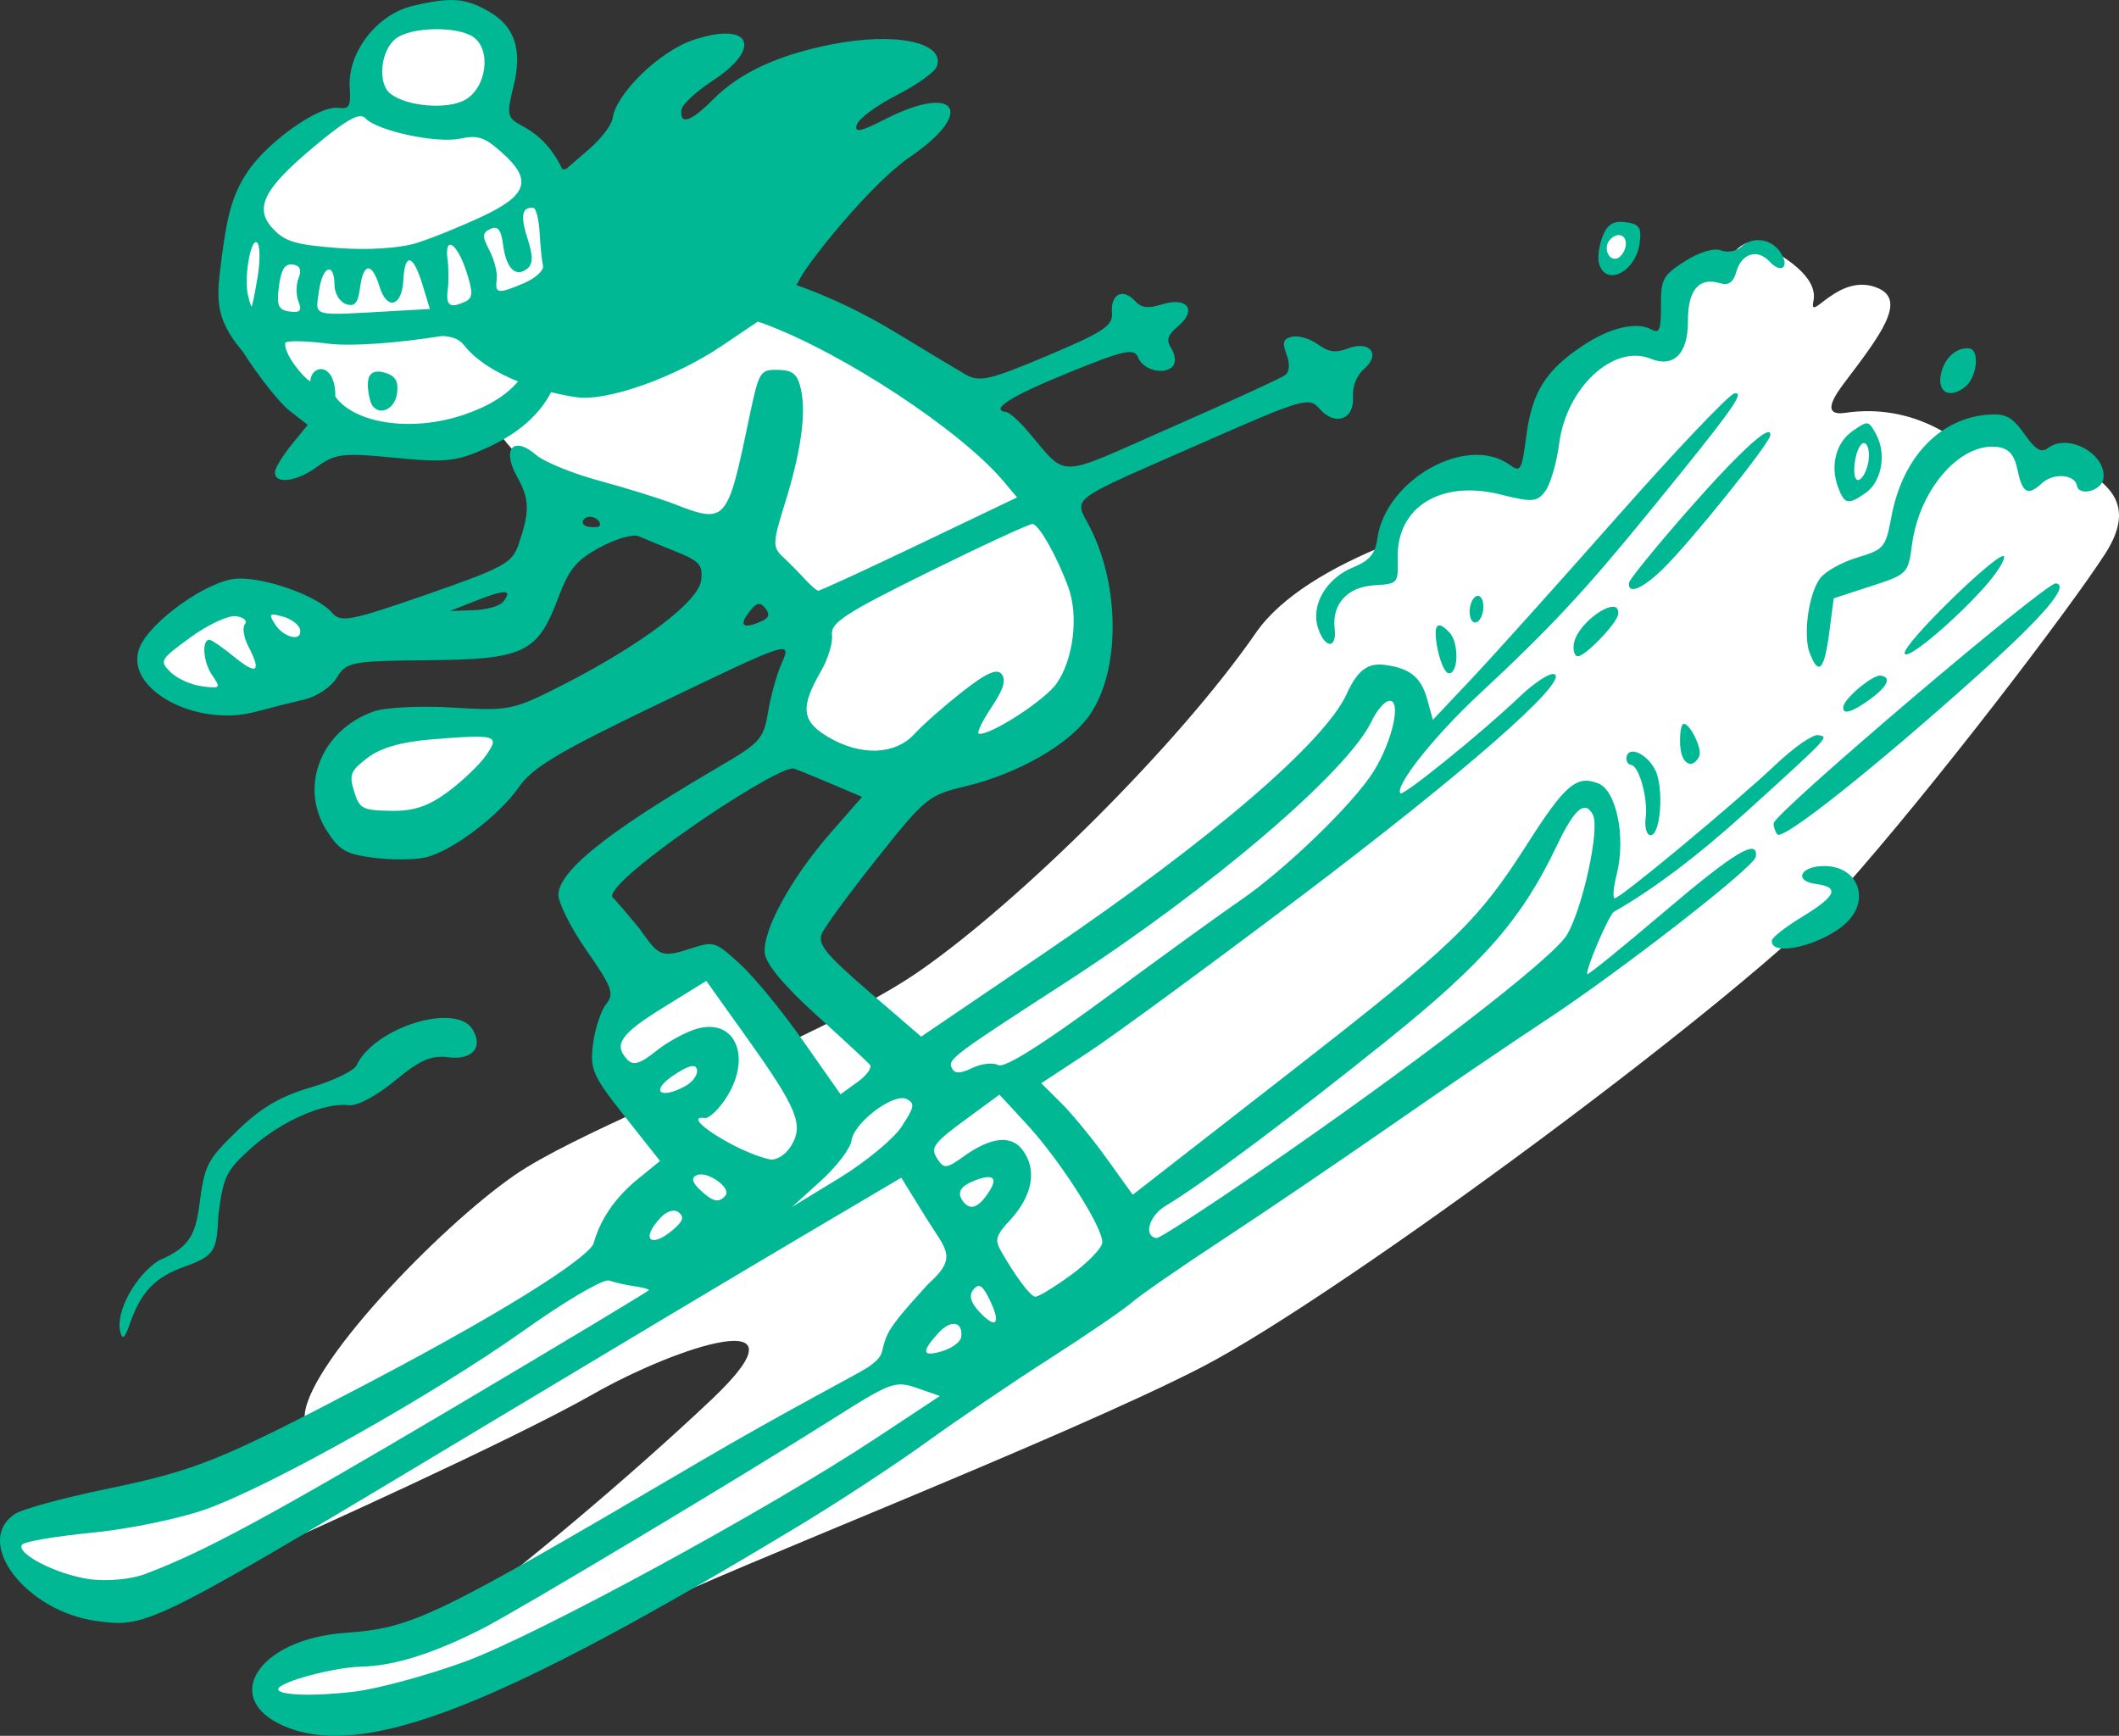 <?xml version="1.0" ?><svg height="300.004mm" viewBox="0 0 366.249 300.004" width="366.249mm" xmlns="http://www.w3.org/2000/svg">
    <rect x="0" y="0" width="366.249" height="300.004" fill="#333333" stroke="none"/>
    <path d="m 2021.483,2819.186 c -0.721,0.012 -1.491,0.074 -2.312,0.192 -8.757,1.258 -10.978,7.697 -10.608,13.506 0,0 -5.715,4.107 -8.141,5.328 -2.426,1.221 -10.608,7.29 -14.473,15.615 -3.865,8.325 -0.493,18.76 0.493,20.684 0.987,1.924 14.144,14.838 20.311,17.835 6.167,2.997 22.819,-1.887 22.819,-1.887 0,0 2.672,4.144 5.18,6.068 2.508,1.924 8.264,6.364 18.337,8.954 10.073,2.59 27.917,15.023 30.096,17.576 2.179,2.553 0.576,9.842 -2.549,17.798 -3.125,7.955 15.295,8.621 24.176,8.954 8.881,0.333 22.983,-3.626 27.712,-16.022 4.728,-12.395 -6.661,-34.634 -15.788,-42.108 -9.127,-7.474 -51.928,-26.16 -60.069,-26.715 -8.141,-0.555 -17.556,6.327 -17.556,6.327 0,0 1.521,-5.514 3.289,-7.771 1.768,-2.257 -0.658,-9.694 -2.714,-16.392 -2.056,-6.697 -12.129,-8.437 -12.129,-8.437 0,0 4.112,-5.291 3.701,-10.397 -0.373,-4.628 -2.805,-9.225 -9.776,-9.11 z m 203.268,37.11 c -0.657,-0.01 -1.346,0.287 -1.882,1.033 -1.373,1.909 -1.352,4.604 0.686,5.896 2.121,-0.468 3.639,-3.556 3.348,-5.166 -0.177,-0.981 -1.127,-1.746 -2.152,-1.763 z m 22.61,2.656 c -3.045,-0.121 -5.101,4.552 -5.101,4.552 0,0 -1.593,-1.762 -4.917,0.574 -3.323,2.335 -4.598,12.864 -4.598,12.864 0,0 -9.514,-1.106 -16.115,3.155 -6.601,4.261 -7.01,22 -7.01,22 0,0 -10.288,-5.49 -17.299,-1.885 -4.099,2.108 -6.634,7.121 -8.039,10.928 -9.88,3.955 -18.547,9.09 -22.868,15.336 -13.37,19.324 -40.622,46.246 -57.958,58.33 -6.129,4.272 -15.07,8.818 -24.629,13.309 l -11.346,-14.673 c 0,0 -17.022,8.695 -18.337,13.506 l 7.925,11.096 c -9.964,4.533 -18.782,8.721 -23.751,12.147 -13.087,9.025 -36.826,33.703 -36.316,42.116 l -0.647,4.561 c -0.854,0.482 -1.686,0.947 -2.408,1.33 -13.938,7.4 -32.316,9.879 -42.718,12.1 -10.402,2.22 -1.892,8.584 6.619,13.247 8.511,4.662 30.59,-9.066 30.59,-9.066 l 5.931,-3.613 -0.369,2.601 c 0,0 38.412,-17.182 52.916,-25.442 14.504,-8.26 38.299,-16.01 20.566,0.815 -14.358,13.624 -34.505,30.384 -44.392,37.598 -9.355,3.525 -20.79,6.727 -27.251,8.281 -9.539,2.294 -5.468,5.181 -2.713,7.808 2.755,2.627 23.888,-0.592 33.468,-4.403 2.865,-1.14 10.402,-5.156 19.306,-10.06 4.861,-0.959 9.2,-2.145 11.838,-3.532 10.085,-5.303 70.422,-28.808 94.33,-41.147 23.908,-12.339 95.124,-65.009 110.76,-82.549 15.637,-17.54 39.205,-48.438 45.381,-58.024 6.175,-9.586 -1.303,-12.492 -3.739,-14.99 -2.436,-2.498 -7.365,0.204 -7.365,0.204 0,0 0.226,0.102 -0.85,-2.804 -1.076,-2.906 -13.257,-1.58 -13.257,-1.58 0,0 -7.795,-6.959 -19.692,-5.186 -4.316,0.643 -1.881,-2.951 -0.129,-5.259 6.158,-8.111 10.635,-14.042 5.943,-16.209 -6.919,-3.196 -12.2,6.35 -11.335,2.131 0.865,-4.22 -5.28,-7.866 -9.059,-9.792 -0.472,-0.241 -0.928,-0.356 -1.363,-0.373 z m -257.641,60.245 c -6.357,0.064 -14.707,3.821 -14.707,3.821 0,0 -0.576,1.369 -4.893,6.808 -4.317,5.439 6.784,7.882 10.855,7.808 4.07,-0.074 5.304,-1.369 13.033,-4.033 0,0 7.812,-2.183 7.483,-6.845 -0.329,-4.662 -3.125,-6.328 -9.538,-7.401 -0.702,-0.117 -1.452,-0.165 -2.233,-0.158 z m 40.84,22.951 c -4.358,-0.037 -21.832,2.331 -25.204,3.515 -3.371,1.184 -3.947,11.36 -0.904,15.356 0,0 4.523,0.962 8.963,0.962 4.44,0 12.17,-4.181 17.268,-9.621 5.098,-5.439 4.235,-10.175 -0.123,-10.212 z" fill="#FFFFFF" paint-order="markers stroke fill" transform="translate(243.531,1.502) translate(-2187.875,-2818.61)"/>
    <path d="m 2021.644,2817.125 c -1.623,0.073 -3.518,0.414 -5.977,1.002 -6.233,1.49 -11.287,8.076 -10.876,14.171 0.215,3.175 -0.086,3.697 -1.986,3.448 -3.354,-0.439 -12.305,5.912 -15.77,11.19 -2.33,3.547 -3.347,6.872 -4.281,14.013 -0.977,7.465 -1.588,10.915 3.607,17.001 2.656,4.201 6.256,8.754 8,10.117 l 3.167,2.478 -2.736,3.36 c -1.507,1.848 -2.813,3.946 -2.907,4.663 -0.301,2.303 3.626,1.891 7.233,-0.76 3.137,-2.304 4.542,-2.47 13.438,-1.582 8.677,0.866 10.69,0.654 15.832,-1.666 5.439,-2.454 9.178,-5.711 11.206,-9.675 1.709,0.433 3.247,0.722 4.43,0.881 5.409,0.729 17.015,-3.451 25.024,-8.847 l 6.266,-4.223 c 0.348,0.122 0.71,0.226 1.053,0.353 13.65,5.035 34.075,18.474 41.471,27.289 l 2.297,2.738 -16.933,8.098 c -9.316,4.454 -17.161,8.067 -17.455,8.029 -0.284,-0.037 -1.33,-0.954 -2.322,-2.038 -0.994,-1.084 -2.687,-2.799 -3.767,-3.811 -1.8,-1.687 -1.773,-2.449 0.318,-9.151 2.828,-9.027 3.764,-15.772 2.776,-19.938 -0.604,-2.538 -1.405,-3.19 -3.969,-3.23 -3.14,-0.049 -3.258,0.164 -5.117,9.069 -3.606,17.28 -3.878,17.578 -12.846,14.094 -2.451,-0.952 -8.234,-2.749 -12.85,-3.993 -4.618,-1.244 -9.549,-3.253 -10.96,-4.466 -3.929,-3.381 -5.975,-1.087 -3.315,3.715 2.2,3.962 2.248,5.959 0.287,11.728 -1.102,3.25 -2.536,4.032 -15.894,8.676 -13.159,4.573 -14.855,4.9 -16.355,3.145 -2.465,-2.893 -11.592,-6.157 -16.46,-5.888 -4.995,0.276 -15.023,7.404 -16.82,11.952 -2.767,7.014 9.675,13.857 20.093,11.052 2.473,-0.666 6.243,-1.615 8.375,-2.11 2.184,-0.504 4.652,-2.161 5.637,-3.783 1.657,-2.722 2.556,-2.892 15.872,-3.013 16.51,-0.15 18.831,-1.266 22.4,-10.784 1.862,-4.969 3.127,-6.499 7.201,-8.715 2.717,-1.479 5.728,-2.346 6.693,-1.927 0.964,0.419 3.877,1.618 6.479,2.666 4.076,1.643 4.671,2.327 4.323,4.982 -0.482,3.683 -10.364,11.139 -23.954,18.071 -8.522,4.346 -9.252,4.496 -18.965,3.891 -5.557,-0.346 -11.743,-0.036 -13.746,0.689 -9.087,3.287 -12.881,13.025 -8.028,20.608 2.175,3.395 3.279,4.032 8.096,4.663 3.068,0.402 7.111,0.372 8.981,-0.065 4.575,-1.071 12.697,-7.207 16.178,-12.224 2.275,-3.279 6.827,-6.008 23.027,-13.803 24.177,-11.633 24.153,-11.624 22.256,-7.329 -0.783,1.775 -1.811,5.477 -2.272,8.229 -0.794,4.676 -1.343,5.292 -8.425,9.436 -15.303,8.958 -27.745,17.21 -27.822,22.156 -0.019,1.24 2.006,5.525 4.819,9.546 4.435,6.339 4.893,7.577 3.464,9.315 -0.905,1.102 -1.933,4.187 -2.282,6.856 -0.579,4.423 -0.097,5.534 5.465,12.567 l 6.104,7.715 -2.777,2.276 c -1.528,1.252 -6.766,5.025 -8.692,11.938 -0.528,1.897 -11.278,9.648 -39.426,24.412 -25.226,13.23 -29.256,14.849 -45.118,18.138 -7.281,1.51 -14.249,3.42 -15.486,4.245 -7.293,4.874 1.946,16.909 14.214,18.515 8.821,1.155 9.137,0.996 67.072,-33.794 20.239,-12.154 44.7,-26.765 54.358,-32.468 l 17.556,-10.37 4.295,6.954 c 3.411,5.519 5.611,6.737 0.33,11.447 -2.179,2.472 -6.134,6.537 -7.168,9.034 -1.194,2.884 -0.084,3.168 -3.306,5.386 -1.306,0.899 -14.453,7.716 -28.757,16.112 -46.632,27.377 -49.722,28.869 -61.633,29.745 -14.935,1.098 -21.527,11.418 -10.316,16.155 h 0.019 c 13.696,5.787 37.01,-3.334 89.25,-34.914 6.643,-4.017 16.445,-10.458 21.78,-14.314 5.335,-3.856 14.878,-10.323 21.203,-14.371 6.325,-4.048 12.69,-8.396 14.144,-9.663 1.457,-1.267 8.41,-6.082 15.454,-10.7 7.044,-4.617 20.153,-13.501 29.128,-19.74 8.976,-6.24 21.007,-14.421 26.73,-18.18 13.04,-8.561 36.319,-26.662 36.549,-28.419 0.43,-3.287 -3.651,-0.835 -15.797,9.488 -7.194,6.117 -13.184,10.979 -13.327,10.802 -0.429,-0.555 3.734,-10.29 4.612,-10.787 6.792,-3.854 14.523,-9.695 22.938,-17.328 14.493,-13.145 14.289,-12.93 12.289,-13.191 -0.914,-0.12 -4.15,2.132 -7.184,5.004 -7.115,6.731 -27.066,23.301 -27.921,23.189 -0.392,-0.051 -0.216,-1.9 0.34,-4.115 1.607,-6.397 -0.02,-14.482 -3.17,-15.725 -3.756,-1.484 -5.719,0.176 -12.202,10.329 -8.747,13.696 -12.662,17.459 -41.509,39.917 l -26.766,20.837 -4.492,-6.253 c -2.471,-3.439 -6.029,-7.776 -7.91,-9.638 l -3.414,-3.384 8.065,-5.294 c 4.433,-2.912 20.861,-14.957 36.504,-26.768 28.395,-21.441 46.642,-37.399 44.154,-38.623 -0.714,-0.352 -3.437,1.399 -6.046,3.892 -6.43,6.136 -20.163,17.261 -20.603,16.688 -0.993,-1.292 5.903,-9.959 13.682,-17.193 12.117,-11.268 18.169,-17.75 29.175,-31.254 14.516,-17.784 16.822,-21.014 14.895,-20.678 -0.93,0.163 -10.042,9.748 -20.25,21.299 -10.206,11.552 -21.555,24.181 -25.223,28.065 l -6.664,7.062 -0.98,-3.572 c -1.036,-3.775 -2.993,-5.357 -7.327,-5.924 -2.976,-0.389 -4.742,0.955 -6.572,4.995 -3.768,8.325 -23.505,25.264 -51.889,44.54 l -21.673,14.716 -9.064,-7.817 c -7.477,-6.449 -8.895,-8.206 -8.084,-10.031 0.538,-1.218 4.846,-7.077 9.574,-13.02 8.28,-10.413 8.835,-10.864 15.242,-12.4 9.157,-2.195 18.002,-7.288 21.497,-12.375 5.199,-7.566 5.242,-21.978 0.101,-32.2 -2.837,-5.637 -4.763,-4.183 19.935,-15.055 16.658,-7.334 17.885,-7.689 19.6,-5.675 2.652,3.117 6.075,1.98 5.833,-1.939 -0.115,-1.883 0.628,-3.78 1.914,-4.881 2.951,-2.533 1.022,-4.987 -2.788,-3.546 -2.144,0.81 -3.295,0.649 -5.222,-0.731 -1.359,-0.973 -3.347,-1.559 -4.417,-1.301 -1.584,0.381 -1.762,0.958 -0.961,3.083 0.593,1.602 0.511,2.971 -0.231,3.539 -0.661,0.51 -9.504,4.569 -19.646,9.021 -20.581,9.032 -17.667,8.989 -25.14,0.371 -1.364,-1.574 -2.901,-2.917 -3.416,-2.984 -2.977,-0.39 0.673,-2.71 10.663,-6.779 9.74,-3.969 11.435,-4.339 12.113,-2.645 0.885,2.218 4.671,3.117 6.043,1.435 0.494,-0.608 0.365,-1.951 -0.29,-2.987 -0.954,-1.514 -0.717,-2.28 1.207,-3.917 3.28,-2.792 1.533,-5.067 -2.858,-3.721 -2.501,0.767 -3.533,0.621 -4.724,-0.663 -2.059,-2.219 -4.186,-1.062 -3.903,2.124 0.195,2.219 -1.412,3.287 -11.17,7.411 -9.954,4.208 -11.748,4.617 -14.161,3.23 -1.52,-0.873 -6.756,-4.024 -11.635,-7.001 -5.785,-3.53 -11.602,-6.321 -17.584,-8.453 0.228,-0.358 0.444,-0.737 0.649,-1.139 1.456,-2.87 12.225,-16.387 18.993,-20.995 11.442,-7.792 8.028,-12.826 -4.391,-6.476 -4.215,2.156 -5.29,2.354 -4.799,0.884 0.349,-1.042 3.457,-3.333 6.907,-5.091 3.449,-1.758 6.551,-3.975 6.908,-4.924 1.539,-4.197 -7.117,-6.027 -18.185,-3.843 -9.291,1.834 -15.894,4.904 -20.486,9.527 -3.827,3.859 -5.81,4.5 -5.452,1.764 0.118,-0.9 2.519,-3.14 5.335,-4.976 6.593,-4.3 7.031,-7.991 2.653,-8.177 -1.459,-0.062 -3.454,0.265 -5.934,1.089 -5.82,1.933 -13.403,9.296 -13.96,13.554 -0.148,1.132 -2.001,3.553 -4.123,5.379 l -3.849,3.32 c -0.228,0.101 -0.475,0.117 -0.731,0.079 -1.617,-3.428 -3.817,-5.804 -6.859,-7.436 -2.674,-1.434 -2.789,-1.927 -1.583,-6.796 1.585,-6.409 0.28,-10.411 -4.239,-13.015 -2.542,-1.466 -4.492,-2.088 -7.197,-1.967 z m -2.187,5.029 c 2.684,-0.047 5.376,0.407 6.742,1.385 3.165,2.263 2.187,8.924 -1.593,10.896 l 0.01,10e-4 c -3.15,1.645 -9.963,1.051 -12.766,-1.113 -2.308,-1.771 -1.748,-7.502 0.917,-9.549 1.334,-1.025 4.01,-1.573 6.694,-1.62 z m -12.944,15.045 c 0.427,-0.035 0.745,0.089 0.99,0.352 2.01,2.166 12.25,4.373 16.338,3.522 3.095,-0.645 4.197,-0.291 7.123,2.285 5.402,4.757 4.665,7.4 -3.089,11.071 -3.64,1.724 -8.815,3.827 -11.506,4.674 -2.884,0.909 -8.444,1.268 -13.577,0.874 -7.269,-0.558 -9.102,-1.088 -11.166,-3.227 -3.477,-3.608 -1.801,-6.982 7.194,-14.461 4.157,-3.457 6.413,-4.985 7.694,-5.089 z m 29.371,15.838 c 0.196,-0.027 0.419,-0.025 0.667,0.01 0.457,0.06 0.935,2.004 1.064,4.321 0.128,2.317 0.389,4.866 0.583,5.665 0.191,0.799 -1.284,2.149 -3.277,3.001 l 0.01,5e-4 c -4.539,1.938 -5.063,1.862 -4.731,-0.678 0.147,-1.125 -0.42,-3.365 -1.261,-4.976 -1.285,-2.455 -1.257,-3.057 0.187,-3.71 1.266,-0.573 1.836,0.139 2.163,2.694 0.522,4.102 2.146,5.755 4.146,4.218 1.047,-0.804 1.069,-2.233 0.079,-5.272 -1.109,-3.404 -0.999,-5.081 0.375,-5.272 z m 188.692,2.408 c -1.614,-0.031 -2.517,0.689 -3.219,2.466 -0.612,1.528 -0.91,3.597 -0.672,4.596 l 0.01,10e-4 c 1.033,4.28 6.384,1.693 7.052,-3.407 0.349,-2.664 -0.074,-3.288 -2.434,-3.597 -0.261,-0.034 -0.506,-0.054 -0.736,-0.058 z m -0.532,2.293 c 0.812,-0.054 1.447,0.61 1.292,1.797 -0.119,0.912 -0.736,1.894 -1.375,2.181 -1.481,0.667 -2.574,-1.669 -1.438,-3.066 0.482,-0.59 1.033,-0.88 1.52,-0.913 z m 23.916,0.877 c -0.949,0.061 -1.882,0.433 -2.644,1.141 -0.851,0.788 -2.447,1.067 -3.546,0.621 -1.157,-0.47 -3.766,0.317 -6.187,1.867 -3.844,2.461 -4.181,3.088 -4.156,7.691 0.025,4.115 -0.257,4.855 -1.584,4.137 -2.681,-1.453 -7.251,-0.364 -12.094,2.88 -6.287,4.215 -8.615,7.975 -9.601,15.515 -0.785,6 -0.982,6.331 -2.914,4.947 -7.408,-5.306 -21.505,2.625 -22.847,12.88 -0.337,2.517 -1.371,3.729 -4.163,4.866 -4.607,1.88 -7.306,6.444 -6.112,10.34 1.139,3.715 3.341,3.89 2.914,0.231 -0.494,-4.264 2.24,-7.22 6.92,-7.479 3.997,-0.221 4.102,-0.348 3.981,-4.648 -0.25,-8.863 7.46,-13.635 17.817,-11.023 5.457,1.377 6.33,1.303 7.73,-0.654 0.869,-1.213 1.932,-4.899 2.363,-8.19 1.266,-9.669 9.418,-17.224 15.794,-14.634 4.005,1.628 6.493,-0.879 6.46,-6.517 -0.034,-5.367 1.921,-7.652 5.58,-6.524 1.42,0.438 2.277,-0.171 2.779,-1.979 0.885,-3.184 3.649,-4.037 5.746,-1.775 2.021,2.179 3.523,1.007 1.933,-1.511 -0.957,-1.519 -2.584,-2.283 -4.166,-2.181 z m -259.394,0.34 c 0.068,0 0.137,0.021 0.205,0.076 0.524,0.436 0.573,3.108 0.102,5.937 -0.476,2.828 -0.943,5.133 -1.042,5.12 -0.091,-0.012 -0.371,-0.882 -0.622,-1.934 -0.677,-2.814 0.333,-9.148 1.357,-9.199 z m 33.705,0.467 c 0.684,0.162 1.777,1.818 2.677,4.582 1.174,3.606 1.138,4.617 -0.177,5.228 -2.636,1.226 -3.398,0.727 -3.038,-2.025 0.177,-1.426 0.162,-3.799 -0.033,-5.274 -0.246,-1.861 0.039,-2.638 0.571,-2.511 z m -7.068,2.697 c 0.595,0.145 1.36,1.547 2.159,4.174 l 1.283,4.218 -6.029,0.339 c -14.79,0.833 -13.738,1.102 -13.153,-3.367 0.578,-4.416 2.651,-5.255 2.696,-1.093 0.017,1.445 0.916,2.918 1.995,3.274 1.528,0.503 2.07,-0.142 2.43,-2.89 0.565,-4.315 2.06,-4.378 3.357,-0.14 1.289,4.2 3.894,3.477 4.123,-1.143 0.118,-2.403 0.543,-3.516 1.138,-3.371 z m -20.737,0.694 c 0.149,-0.017 0.307,-0.013 0.477,0.01 1.232,0.161 1.581,0.925 1.022,2.309 -0.464,1.136 -0.476,2.979 -0.031,4.095 h 5e-4 c 0.635,1.591 0.301,1.962 -1.55,1.72 -1.929,-0.252 -2.263,-1.044 -1.831,-4.338 0.337,-2.575 0.873,-3.678 1.913,-3.795 z m 26.28,12.36 c 1.56,0.081 2.867,0.434 3.768,1.547 2.178,2.793 5.745,4.856 9.375,6.316 -2.112,2.469 -5.261,4.385 -9.512,5.797 -9.064,3.011 -18.753,1.434 -22.073,-3.169 0.072,-5.944 -4.117,-5.715 -4.331,-2.636 -1.294,-0.747 -4.571,-4.754 -4.328,-6.613 0.07,-0.535 3.974,-0.361 7.326,0.078 4.116,0.539 12.43,-0.136 19.775,-1.319 z m 263.973,2.158 c -2.307,-0.302 -4.586,1.924 -4.97,4.853 h -0.016 c -0.375,2.863 1.702,3.769 4.211,1.839 2.104,-1.605 2.655,-6.444 0.775,-6.691 z m -274.814,4.006 c -1.902,-0.141 -2.432,1.464 -1.615,4.857 0.728,3.032 4.247,2.189 4.68,-1.122 0.274,-2.092 -0.308,-3.052 -2.165,-3.569 -0.328,-0.091 -0.627,-0.147 -0.899,-0.167 z m 279.22,7.388 c -0.314,0 -0.65,0.01 -1.013,0.032 -8.443,0.568 -14.944,7.379 -16.856,17.652 -0.994,5.339 -1.278,5.679 -5.928,7.069 -2.684,0.804 -5.576,2.435 -6.429,3.623 -1.982,2.74 -2.933,9.796 -1.76,12.904 h 0.017 c 1.497,3.959 2.506,2.919 3.339,-3.444 l 0.792,-6.046 6.413,-2.088 c 6.343,-2.056 6.457,-2.157 7.125,-7.264 1.314,-9.606 8.387,-17.638 14.796,-16.799 1.944,0.255 2.888,1.344 3.431,3.962 0.845,4.045 1.78,4.559 4.209,2.308 1.976,-1.835 5.677,-1.579 6.066,0.419 0.372,1.929 4.306,0.859 4.582,-1.247 0.554,-4.234 -6.144,-7.916 -9.587,-5.27 -1.17,0.899 -2.124,0.331 -4.081,-2.424 -1.82,-2.563 -2.919,-3.361 -5.115,-3.389 z m -22.036,1.558 c -0.512,-0.073 -1.192,0.382 -2.513,1.296 -2.92,2.02 -3.948,6.017 -2.517,9.797 1.096,2.907 1.709,3.03 4.72,0.945 2.807,-1.942 3.674,-6.791 1.823,-10.172 -0.654,-1.193 -1,-1.793 -1.512,-1.865 z m -17.218,1.526 c -1.518,0.327 -6.717,5.418 -14.232,14.019 -5.283,6.044 -9.66,11.436 -9.731,11.98 -0.277,2.114 2.236,1.123 5.755,-2.271 4.612,-4.444 18.454,-21.645 18.655,-23.178 0.059,-0.448 -0.096,-0.626 -0.446,-0.55 z m 16.667,1.878 c 0.633,0.083 0.983,1.415 0.78,2.961 -0.202,1.546 -0.925,3.063 -1.609,3.371 -0.726,0.327 -1.053,-0.906 -0.784,-2.961 0.254,-1.937 0.979,-3.454 1.613,-3.371 z m -220.004,12.753 c 0.809,0.103 1.608,0.699 1.509,1.459 -0.037,0.283 -0.876,0.402 -1.861,0.273 -0.975,-0.128 -1.402,-0.719 -0.92,-1.31 0.299,-0.366 0.788,-0.483 1.273,-0.421 z m 76.295,1.225 c 1.132,0.148 4.296,5.778 6.185,10.998 1.778,4.929 0.866,12.391 -2.034,16.56 -2.008,2.889 -11.384,8.968 -13.421,8.701 -0.46,-0.06 0.482,-2.078 2.091,-4.485 2.134,-3.187 2.628,-4.766 1.826,-5.811 -0.803,-1.045 -2.638,-0.231 -6.756,2.997 -3.111,2.437 -6.854,5.735 -8.325,7.328 h 0.01 c -3.367,3.654 -9.289,3.861 -14.936,0.522 -4.593,-2.717 -4.85,-5.128 -1.202,-11.41 1.198,-2.074 2.047,-4.882 1.876,-6.24 -0.264,-2.09 2.312,-3.761 16.736,-10.875 9.375,-4.623 17.457,-8.352 17.953,-8.287 z m 167.656,5.551 c -2.089,0.468 -16.742,14.745 -16.933,16.707 -0.179,1.774 7.862,-4.802 13.569,-11.101 2.118,-2.338 3.748,-4.816 3.607,-5.508 -0.02,-0.099 -0.103,-0.129 -0.242,-0.098 z m 9.191,4.715 c -1.704,-0.223 -48.517,39.571 -48.762,41.449 -0.068,0.519 0.213,1.389 0.626,1.932 0.877,1.161 16.44,-11.181 34.469,-27.342 11.631,-10.423 16.137,-15.716 13.667,-16.039 z m -268.11,1.53 c 0.706,0.052 0.574,0.618 -0.312,1.704 -0.573,0.702 -2.866,1.335 -5.096,1.408 l -4.057,0.132 4.745,-1.865 c 2.469,-0.969 4.014,-1.431 4.72,-1.379 z m 168.284,0.628 c -0.634,-0.083 -1.288,0.885 -1.454,2.151 -0.166,1.266 0.217,2.371 0.851,2.454 0.633,0.083 1.284,-0.886 1.45,-2.152 0.166,-1.266 -0.214,-2.369 -0.846,-2.453 z m -124.354,1.396 c 0.383,-0.012 0.751,0.264 1.184,0.827 0.864,1.126 0.508,1.738 -1.447,2.477 -2.769,1.047 -3.145,0.163 -1.013,-2.398 0.494,-0.593 0.893,-0.894 1.276,-0.906 z m 147.614,0.489 c -1.95,0.011 -6.319,3.564 -6.746,6.424 -0.164,1.106 0.118,2.064 0.634,2.132 1.188,0.155 6.812,-5.637 7.021,-7.231 0.123,-0.94 -0.258,-1.33 -0.908,-1.326 z m -231.628,1.347 c 0.315,-0.026 0.888,0.106 1.766,0.353 1.476,0.416 2.81,1.432 2.967,2.257 0.411,2.161 -2.846,1.432 -4.363,-0.976 -0.701,-1.111 -0.895,-1.592 -0.37,-1.635 z m -6.363,0.281 c 1.328,0.174 2.03,0.792 1.556,1.373 -0.474,0.581 -0.203,2.314 0.598,3.852 2.293,4.394 1.5,5.02 -2.366,1.87 -1.959,-1.597 -3.889,-2.947 -4.291,-2.999 -1.453,-0.19 -1.193,3.81 0.398,6.108 1.544,2.231 1.45,2.331 -1.784,1.908 -1.876,-0.245 -4.314,-1.349 -5.421,-2.452 -1.94,-1.935 -1.82,-2.146 3.444,-5.99 2.999,-2.192 6.536,-3.842 7.865,-3.668 z m 207.91,1.601 c -0.671,0.118 -0.734,1.572 -0.161,4.322 0.437,2.094 1.259,3.867 1.83,3.942 1.72,0.225 1.868,-5.215 0.19,-7.024 -0.835,-0.9 -1.456,-1.311 -1.859,-1.24 z m 76.339,8.67 c -1.315,-0.172 -6.14,3.832 -6.404,5.31 -0.268,1.519 1.351,1.119 4.418,-1.09 3.225,-2.321 3.997,-3.957 1.986,-4.22 z m -84.996,4.367 c 2.279,-0.442 0.727,6.821 -2.607,12.183 -3.452,5.555 -15.377,17.081 -23.149,22.376 -2.956,2.013 -13.191,9.422 -22.742,16.464 -11.425,8.42 -17.928,12.502 -18.997,11.922 -0.896,-0.485 -2.928,-0.256 -4.514,0.51 -2.12,1.024 -3.054,1.011 -3.535,-0.053 -0.661,-1.468 0.296,-2.184 19.62,-14.684 25.102,-16.238 48.849,-36.503 52.965,-45.201 0.843,-1.781 2.176,-3.364 2.959,-3.516 z m 51.037,3.977 c -0.069,0 -0.133,0.026 -0.19,0.07 -0.373,0.272 -0.574,1.98 -0.466,3.792 h 0.019 c 0.186,3.095 2.114,4.111 3.273,1.723 0.588,-1.209 -1.601,-5.628 -2.635,-5.587 z m -207.915,2.228 c 2.757,0.133 2.394,1.032 0.831,3.256 -1.138,1.622 -4.115,4.454 -6.61,6.293 -3.376,2.491 -5.891,3.32 -9.849,3.249 -4.891,-0.088 -5.396,-0.356 -6.315,-3.354 -0.891,-2.91 -0.643,-3.533 2.324,-5.811 2.203,-1.693 5.862,-2.76 10.874,-3.166 4.314,-0.351 7.091,-0.547 8.745,-0.467 z m 198.938,2.569 c -0.513,0.044 -0.882,0.364 -0.968,1.02 -0.083,0.633 0.283,1.208 0.816,1.278 1.39,0.182 2.935,5.849 2.501,9.165 -0.203,1.553 0.15,2.892 0.783,2.974 1.817,0.238 2.442,-8.254 0.834,-11.34 -1.018,-1.951 -2.838,-3.194 -3.965,-3.098 z m -145.196,2.914 c 0.138,-0.015 0.249,-0.01 0.333,0.018 0.723,0.234 3.666,1.43 6.543,2.658 l 5.232,2.232 -5.475,6.264 c -6.816,7.801 -11.785,16.902 -11.335,20.771 0.222,1.882 3.332,5.611 8.863,10.624 4.688,4.248 8.874,8.128 9.301,8.621 0.43,0.493 -0.54,1.845 -2.149,3.005 l -2.928,2.108 -6.515,-9.288 c -3.583,-5.108 -8.488,-11.076 -10.901,-13.261 -4.362,-3.952 -4.407,-3.965 -8.8,-2.535 -4.97,1.618 -5.313,0.965 -8.54,-3.559 -2.273,-2.748 -4.318,-5.123 -4.531,-5.275 -2.745,-1.994 26.632,-21.928 30.902,-22.383 z m 137.008,6.785 c 0.539,-0.01 1.01,0.413 1.433,1.245 1.207,2.37 -1.733,15.951 -4.471,20.673 -2.382,4.099 -26.633,22.735 -54.137,41.601 -8.789,6.029 -16.355,10.912 -16.812,10.852 -2.333,-0.305 -1.328,-3.857 1.585,-5.589 6.093,-3.622 21.737,-15.307 38.136,-28.487 16.871,-13.56 23.429,-21.082 29.497,-33.844 2.066,-4.346 3.582,-6.435 4.769,-6.452 z m 41.522,10.07 c -4.212,-0.054 -5.523,2.582 -1.545,3.103 4.16,0.545 3.508,2.084 -2.4,5.682 -2.8,1.704 -5.146,3.529 -5.215,4.057 -0.4,3.055 8.93,0.801 12.96,-3.13 4.087,-3.989 1.876,-9.638 -3.801,-9.711 z m -193.342,19.856 6.981,9.787 c 8.764,12.287 9.923,15.126 7.652,18.765 -0.966,1.549 -2.559,2.529 -3.711,2.28 -5.595,-1.208 -15.787,-7.75 -11.121,-7.139 0.617,0.081 2.112,-1.278 3.323,-3.02 4.867,-7.002 2.173,-14.265 -4.615,-12.442 -1.94,0.522 -5.169,2.267 -7.176,3.878 -2.789,2.241 -3.97,2.583 -5.014,1.458 -2.409,-2.596 -1.128,-4.418 6.358,-9.042 z m -45.757,6.402 c -5.299,0.214 -12.577,3.683 -14.678,8.177 -0.448,0.953 -4.029,2.679 -7.961,3.836 -5.281,1.553 -8.602,3.515 -12.703,7.506 -5.21,5.06 -5.615,5.871 -6.52,12.783 -0.67,4.951 -1.6,7.367 -6.989,9.594 -4.108,2.63 -7.518,8.902 -6.693,12.31 0.371,1.526 0.78,1.197 1.659,-1.334 1.918,-5.533 4.359,-8.075 9.495,-9.902 5.389,-1.916 5.517,-2.881 5.82,-8.985 0.873,-6.666 1.337,-7.601 5.738,-11.561 5.09,-4.58 12.627,-7.885 16.749,-7.346 1.478,0.194 4.744,-1.531 8.001,-4.223 4.314,-3.568 6.298,-4.445 9.199,-4.065 4.201,0.55 6.181,-1.729 4.211,-4.854 -0.919,-1.458 -2.92,-2.033 -5.328,-1.936 z m 43.466,8.315 c 0.387,0.013 0.608,0.226 0.687,0.634 0.168,0.854 -0.736,2.122 -2.005,2.817 -4.391,2.407 -6.135,0.887 -2.092,-1.824 1.662,-1.114 2.765,-1.648 3.41,-1.626 z m 52.954,4.937 4.705,5.085 c 5.831,6.298 13.377,18.167 13.065,20.547 -0.128,0.975 -2.588,3.491 -5.466,5.59 -2.877,2.1 -5.637,3.765 -6.133,3.7 -0.872,-0.114 -3.455,-3.586 -5.979,-8.032 -1.011,-1.784 -0.759,-2.626 1.53,-5.069 4.041,-4.321 4.867,-8.886 2.23,-12.322 -1.968,-2.561 -5.467,-2.161 -10.096,1.154 -3.055,2.19 -3.466,2.219 -4.66,0.327 -1.144,-1.811 -0.536,-2.643 4.748,-6.528 z m -17.015,0.614 c 0.401,-0.035 0.75,0.013 1.024,0.162 1.419,0.774 1.303,1.378 -0.921,4.754 h 0.013 c -1.404,2.127 -6.242,6.122 -10.752,8.877 l -8.204,5.01 4.982,-4.51 c 2.741,-2.481 5.127,-5.615 5.304,-6.965 0.359,-2.743 5.745,-7.083 8.554,-7.329 z m -34.538,13.173 c 2.009,0.047 5.145,2.489 4.197,3.65 -1.112,1.366 -2.197,1.111 -4.463,-1.05 -1.301,-1.242 -1.466,-2.032 -0.51,-2.463 0.226,-0.102 0.49,-0.144 0.777,-0.138 z m 49.398,0.475 c 1.489,-0.123 1.515,0.942 -0.014,3.075 -1.642,2.294 -2.932,2.648 -4.104,1.125 -1.168,-1.523 -0.497,-2.679 2.144,-3.676 0.818,-0.309 1.477,-0.482 1.974,-0.523 z m -54.293,5.807 c 0.394,-0.033 0.753,0.06 1.035,0.29 0.966,0.787 0.72,1.531 -0.98,2.978 -3.945,3.359 -5.701,1.629 -2.137,-2.108 0.669,-0.702 1.425,-1.106 2.082,-1.161 z m -11.23,12.041 c 0.102,-0.01 0.184,0 0.244,0.018 0.944,0.343 2.885,0.784 4.306,0.98 1.425,0.197 2.57,0.501 2.547,0.677 -0.023,0.176 -15.248,9.325 -33.833,20.331 -31.799,18.828 -43.241,25 -53.347,28.771 -2.394,0.892 -6.553,1.27 -9.48,0.861 -5.702,-0.796 -12.889,-4.49 -11.664,-5.994 0.424,-0.518 5.858,-1.437 12.081,-2.042 6.22,-0.605 15.031,-2.415 19.576,-4.021 11.158,-3.943 39.471,-19.861 55.232,-31.053 6.755,-4.798 12.812,-8.386 14.337,-8.528 z m 64.185,0.956 c 0.523,0.067 1.056,0.837 1.846,2.473 1.993,4.123 1.052,5.104 -1.869,1.952 -1.485,-1.615 -1.805,-2.827 -0.963,-3.823 0.361,-0.43 0.672,-0.642 0.986,-0.602 z m -4.133,6.575 c 0.753,0.142 1.192,0.919 1.014,2.273 -0.106,0.811 -1.562,1.895 -3.243,2.409 -3.517,1.078 -3.712,0.168 -0.676,-3.148 1.083,-1.184 2.151,-1.676 2.905,-1.534 z m -9.589,10.445 c 0.946,-0.03 1.825,0.217 2.976,0.621 l 3.942,1.382 -11.093,7.331 c -18.732,12.376 -58.619,34.051 -70.981,38.57 -6.446,2.356 -15.013,4.686 -19.034,5.177 -7.137,0.872 -13.384,0.662 -13.239,-0.445 0.16,-1.222 9.591,-3.757 14.374,-3.864 5.656,-0.126 12.431,-2.257 20.954,-6.59 6.06,-3.081 45.066,-26.445 61.273,-36.702 6.342,-4.013 8.746,-5.415 10.827,-5.48 z" fill="#00B894" transform="translate(243.531,1.502) translate(-2187.875,-2818.61)"/>
</svg>